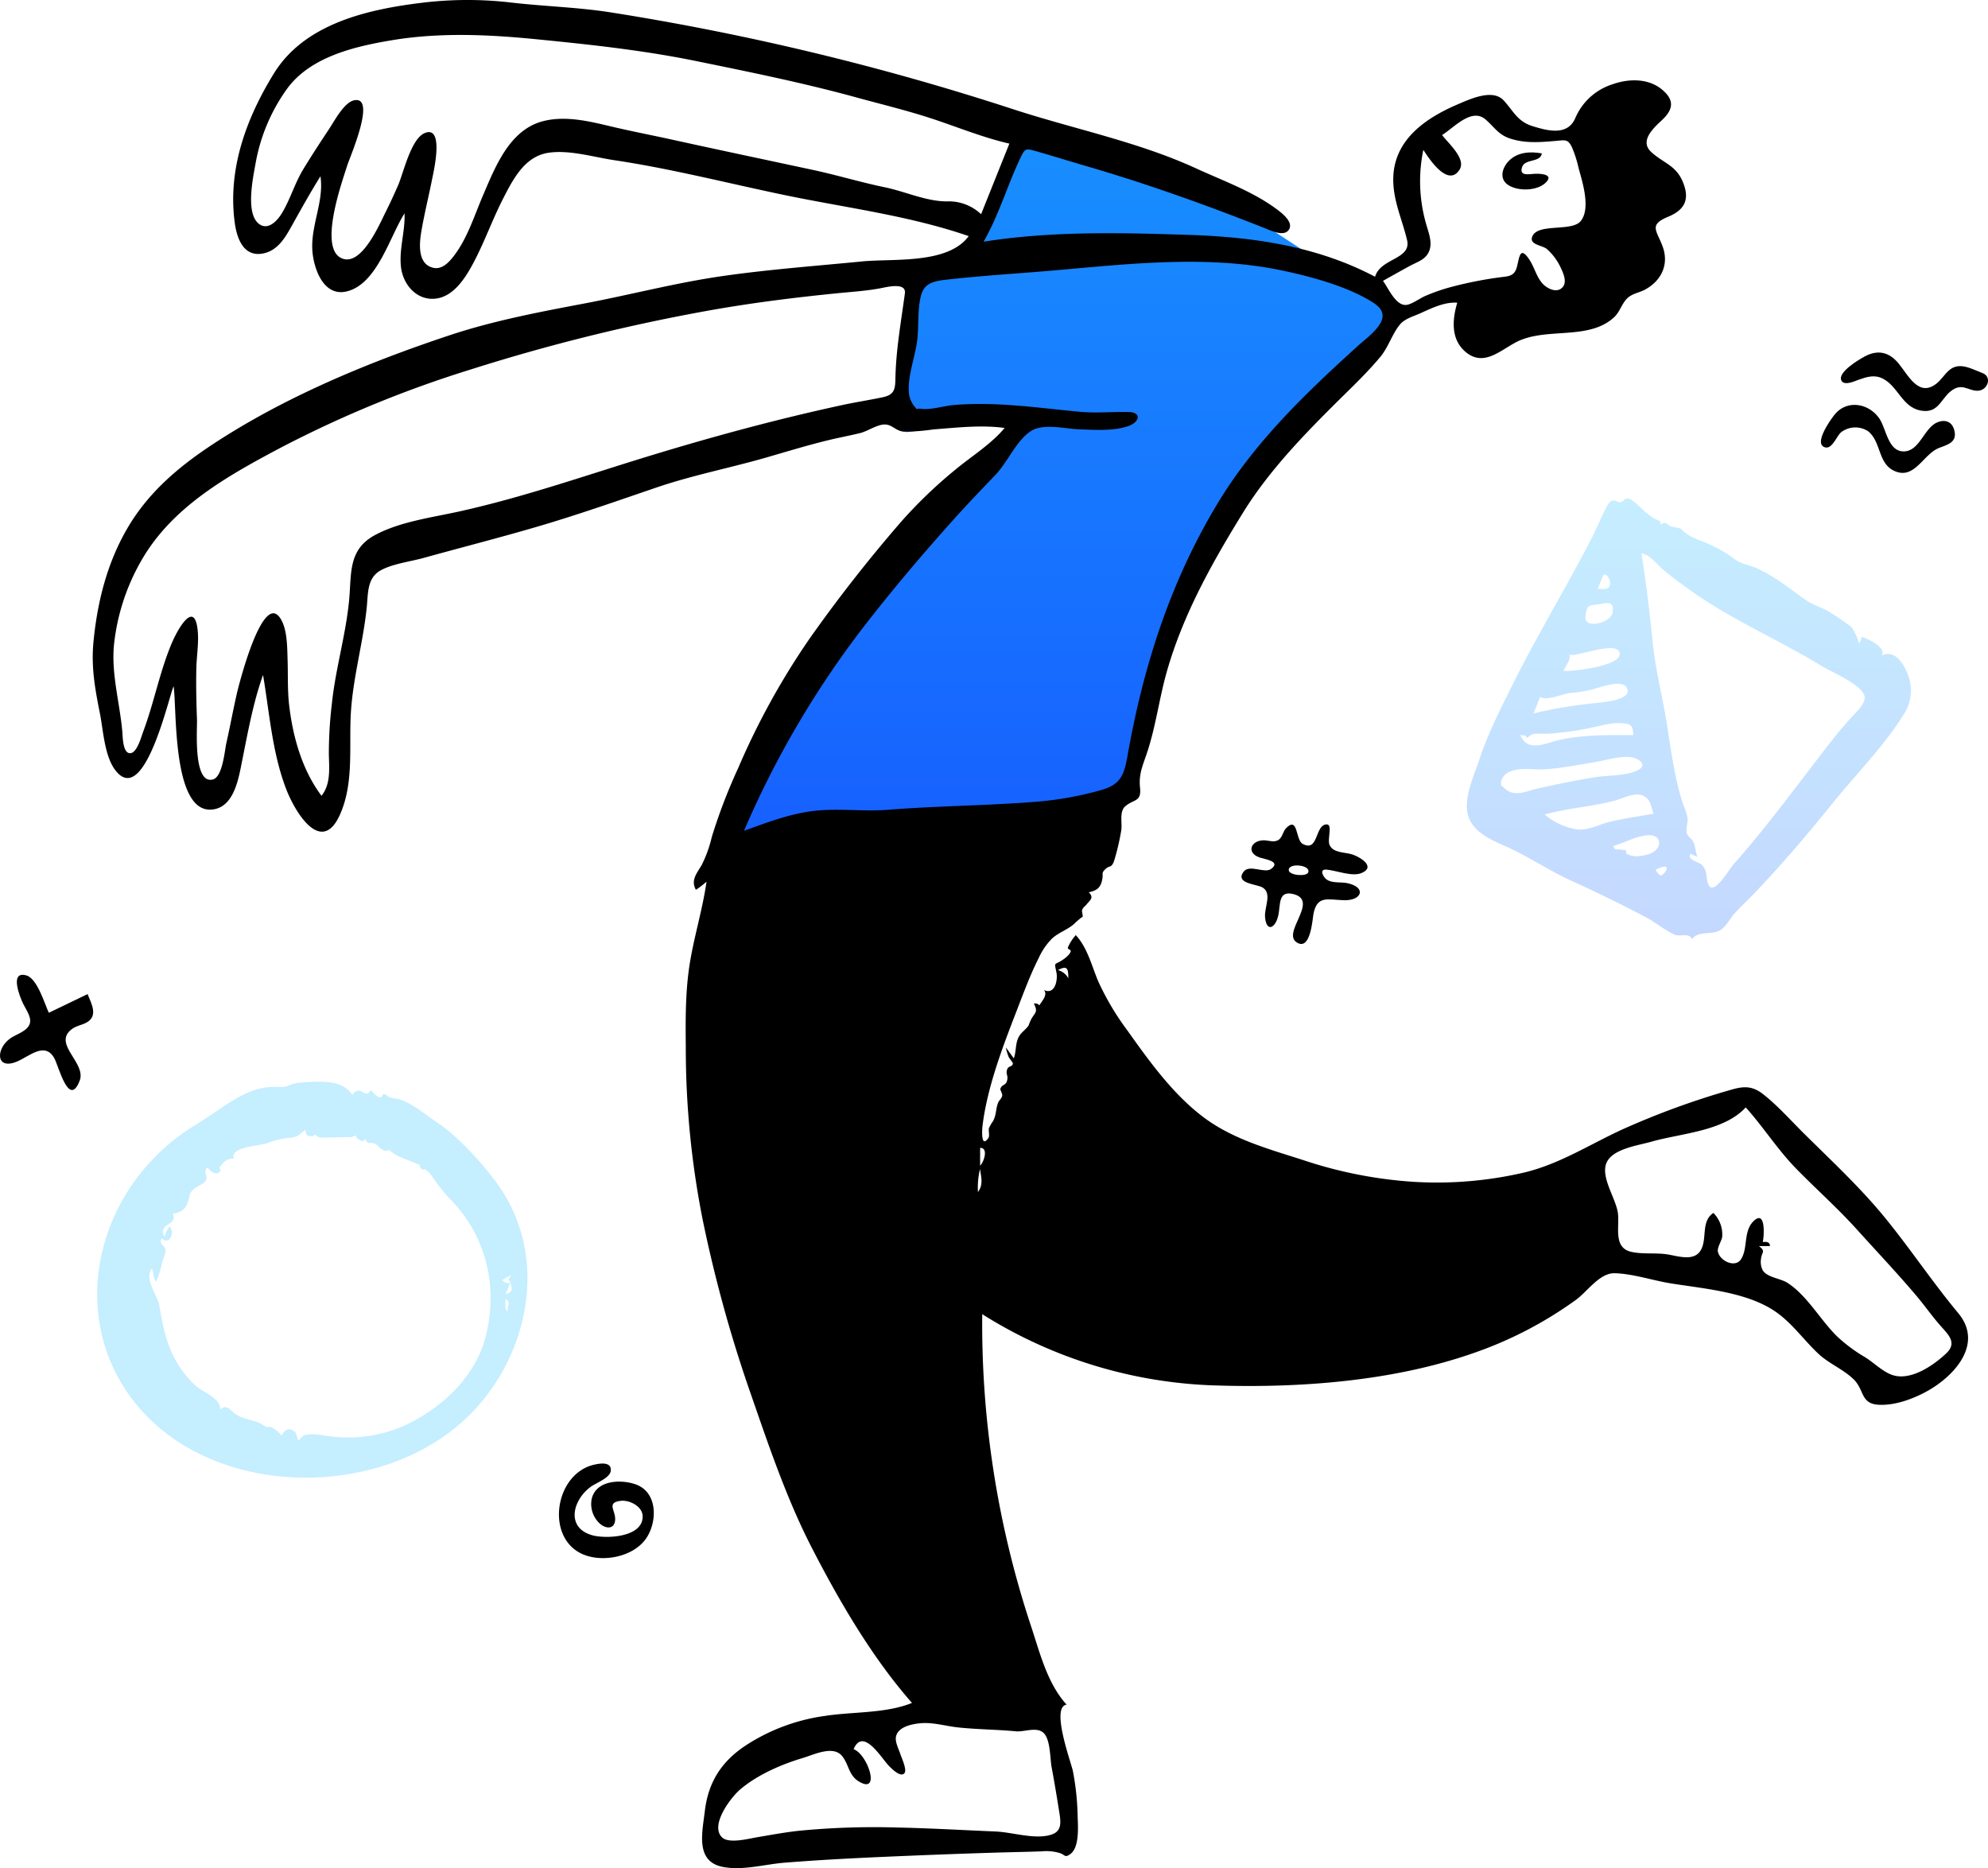 <svg xmlns="http://www.w3.org/2000/svg" xmlns:xlink="http://www.w3.org/1999/xlink" width="472.422" height="443.914" viewBox="0 0 472.422 443.914">
  <defs>
    <linearGradient id="linear-gradient" x1="0.5" x2="0.5" y2="1" gradientUnits="objectBoundingBox">
      <stop offset="0" stop-color="#1890ff"/>
      <stop offset="1" stop-color="#1760ff"/>
    </linearGradient>
    <linearGradient id="linear-gradient-2" x1="0.5" x2="0.5" y2="1" gradientUnits="objectBoundingBox">
      <stop offset="0" stop-color="#c5eeff"/>
      <stop offset="1" stop-color="#c4d8ff"/>
    </linearGradient>
  </defs>
  <g id="Character_zombieing" data-name="Character/zombieing" transform="translate(-161 -54)">
    <path id="Accent" d="M489.273,94.758q-3.121,8.26-6.241,16.522-2,5.294-4,10.586c-.473,1.251-.736,2.535-1.651,3.4-2.155,2.045-6.024,3.347-8.614,4.786l-5.206,2.892c-.895.5-2.879,1.122-3.506,1.948-.69.91-.364,2.58-.364,3.838v31.325l26.893-3.362-35.829,41.341c-2.943,3.4-6.517,6.665-8.71,10.616-4.667,8.411-9.23,16.882-13.843,25.322l-12.884,23.569,38.638-1.644c10-.426,20.28.214,29.918-2.621l23.836-7.01c1.057-.311,4.349-.663,5.1-1.513.7-.8.686-3.807.885-4.826,3.75-19.275,8.524-40.517,19.47-57.109,7.847-11.894,18.436-22.308,28.134-32.68,3.785-4.048,7.636-8.048,11.287-12.219a18.21,18.21,0,0,0,2.9-3.578c.4-.838.957-2.436.709-3.18-.108-.323-2.6-1.48-2.96-1.71-2.529-1.625-5.035-3.284-7.547-4.936-7.058-4.64-14.109-9.292-21.208-13.871-5.534-3.57-11.052-7.355-16.889-10.423-6.05-3.18-12.714-5.418-19.057-7.931q-9.615-3.809-19.262-7.536" transform="translate(-83.335 -13.356)" fill-rule="evenodd" fill="url(#linear-gradient)"/>
    <g id="Ink" transform="translate(161 54)">
      <path id="Fill-3" d="M473.239,321.6c-3.078,2.9-8.683,6.793-13.114,5.023-2.225-.889-4.126-2.841-6.153-4.1a37.41,37.41,0,0,1-6.639-4.93c-4.028-3.934-7.078-9.682-11.835-12.762-1.6-1.035-4.72-1.257-5.829-2.91a4.351,4.351,0,0,1-.452-2.724c.2-1.846,1.2-1.737-.47-3.093h2.588c.05-1-.948-1.082-1.692-.953.346-1.585.7-7.785-2.19-4.975-2.5,2.436-1.251,6.477-3.024,9.115-1.357,2.02-4.96.385-5.446-1.838-.218-1,.881-2.557,1.013-3.536a7.242,7.242,0,0,0-2.09-5.692c-3.089,2.058-1.338,6.317-3.1,9.021-1.593,2.447-5.14,1.3-7.565.875-2.907-.516-6.194.006-8.975-.68-4.2-1.037-2.631-5.968-3.047-9.15-.446-3.409-3.891-8.141-2.856-11.581,1.112-3.693,7.613-4.491,10.72-5.387,7.1-2.049,17.232-2.443,22.511-8.177,4.2,4.683,7.577,10.046,11.981,14.554,4.757,4.87,9.839,9.365,14.406,14.431,4.753,5.272,9.66,10.443,14.24,15.868,2,2.367,3.754,4.917,5.821,7.227,1.838,2.053,3.776,3.943,1.194,6.374M262.155,230.518c2.182-1.16,2.46-.433,2.459,1.957a3.963,3.963,0,0,0-2.459-1.957m-18.5,46.461v-4.213c2.1-.055.81,3.548,0,4.213m-.514,6.274a18.618,18.618,0,0,1,.487-5.457c.282,1.977.822,3.689-.487,5.457m9.045,128.159c1.932.181,4.91-1.15,6.535.366,1.669,1.558,1.536,6.092,1.931,8.2.654,3.478,1.232,6.967,1.783,10.462.361,2.291.807,4.618-1.783,5.495-3.828,1.295-9.3-.553-13.288-.721-7.882-.331-15.761-.793-23.65-.953a184.611,184.611,0,0,0-22.921.763c-3.438.359-6.8.994-10.2,1.568-1.794.3-6.6,1.571-8.22.058-3.048-2.847,2.02-9.493,4.2-11.37,4.045-3.483,9.8-6,14.871-7.508,2.711-.809,7.23-3.079,9.365-.54,1.638,1.948,1.573,4.548,3.921,6.023,5.44,3.419,2.257-6.389-1.142-7.6,2.283-5.342,6.633,2.2,8.438,4.012.642.645,2.73,2.771,3.637,1.7.679-.8-.677-3.667-.928-4.447-.382-1.185-1.348-2.986-1.07-4.271.5-2.325,3.764-2.958,5.717-3.152,3.029-.3,6,.66,8.994.981,4.592.492,9.22.5,13.817.931m-30.41-218.983c-5.979.476-12-.438-17.96.31-5.643.709-10.962,2.781-16.282,4.684a224.417,224.417,0,0,1,30.614-51.256c6.211-7.879,12.891-15.7,19.6-23.16,3.123-3.469,6.353-6.823,9.577-10.2,2.876-3.008,4.937-8.116,8.389-10.362,2.946-1.917,8.095-.55,11.36-.431,3.69.134,8.181.47,11.78-.758,2.608-.89,3.325-3.265.061-3.344-3.85-.093-7.638.308-11.538-.053-10.107-.934-19.85-2.469-30.039-1.6-2.334.2-5.407,1.193-7.7.895-1.647-.216-.564.612-1.709-.709a6.545,6.545,0,0,1-1.1-2.366c-.729-3.772,1.342-9.163,1.837-12.961.459-3.515.052-7.378.91-10.8.781-3.115,3.163-3.53,6.1-3.863,8.023-.911,16.21-1.4,24.269-2.082,18.392-1.567,37.368-3.93,55.635-.058,6.6,1.4,14.639,3.559,20.531,7.02,1.843,1.082,3.7,2.356,3.031,4.6-.7,2.327-4.1,4.785-5.792,6.318-12.478,11.327-24.529,22.881-33.294,37.415-11.178,18.534-17.593,38.551-21.356,59.789-.809,4.569-1.561,6.961-6.262,8.276a79.205,79.205,0,0,1-15.15,2.76c-11.829.972-23.694.992-35.517,1.935M225.78,69.692c-.906,6.747-2.133,13.479-2.254,20.279-.046,2.568-.289,3.855-3.02,4.428-3.22.675-6.493,1.178-9.728,1.878-15.611,3.383-30.926,7.538-46.2,12.215-14.843,4.546-29.442,9.661-44.618,13.028-6.528,1.449-14.167,2.425-20.113,5.633-6.4,3.452-5.555,9.111-6.129,15.326-.767,8.3-3.23,16.345-4.1,24.647a100.165,100.165,0,0,0-.729,11.949c.053,3.4.541,7.165-1.747,10.028-4.589-6.134-6.764-13.85-7.668-21.368-.44-3.655-.266-7.339-.391-11.011-.1-2.956-.036-7.658-1.961-10.127-4.186-5.365-9.63,16.136-10.147,18.432-.871,3.864-1.589,7.761-2.456,11.626-.385,1.713-.878,7.941-3.173,8.561-4.757,1.287-3.713-12.08-3.788-14.115-.151-4.108-.253-8.22-.157-12.332.07-2.968.644-6.188.3-9.157-.837-7.29-4.936.391-6.089,3.1-2.912,6.85-4.229,14.183-6.84,21.143-.434,1.158-1.455,5.055-3.072,5.128-1.8.08-1.785-3.945-1.888-5.121-.6-6.817-2.613-13.586-2-20.473a50.779,50.779,0,0,1,6.5-20.153c7.293-12.789,20.464-20.132,33.08-26.821a270.866,270.866,0,0,1,45.247-18.627,448.929,448.929,0,0,1,57.287-14.13c9.839-1.735,19.831-2.976,29.771-3.971,3.493-.35,6.988-.554,10.436-1.219,1.3-.251,6-1.446,5.64,1.22m10.057-21.834c-4.933.039-9.972-2.352-14.778-3.341-5.721-1.178-11.309-2.882-17.021-4.112C192.855,38,181.665,35.65,170.491,33.189c-4.851-1.068-9.725-2-14.557-3.146-5.169-1.228-10.754-2.6-16.046-1.274-8.02,2-11.408,10.779-14.353,17.627-2.08,4.837-3.71,10.228-6.954,14.437-1.155,1.5-2.8,3.29-4.891,2.8-3.891-.9-3.273-6.051-2.777-8.9.718-4.13,1.735-8.212,2.549-12.323.328-1.659,2.871-12.519-1.669-10.838-3.368,1.247-5.149,9.462-6.424,12.4-.947,2.18-1.951,4.347-3.014,6.473-1.419,2.837-5.466,12.314-9.947,11.092-6.413-1.749-.262-18.608.831-22.161.6-1.95,7.118-16.742,1.616-15.533-2.343.516-4.626,4.868-5.82,6.671-2.118,3.2-4.23,6.422-6.224,9.7-2.051,3.372-3.1,7.209-5.133,10.532-1.07,1.749-3.255,4.079-5.387,2.46-3.325-2.522-1.354-11.294-.772-14.612a43.133,43.133,0,0,1,7.465-17.531C84.532,13.491,95,11.043,103.8,9.571c11.362-1.9,22.881-1.38,34.29-.256,12.831,1.265,25.467,2.619,38.115,5.2,12.747,2.606,25.5,5.191,38.05,8.637,5.912,1.624,11.91,3.063,17.738,4.969,6.2,2.026,12.243,4.547,18.612,6.007L243.885,50.9a11.156,11.156,0,0,0-8.048-3.046m109.806,15.4c1.965-1.074,4.135-1.581,4.851-3.956.634-2.1-.449-4.476-.967-6.49a36.612,36.612,0,0,1-.548-17.187c1.225,1.87,5.81,9.062,8.6,4.708,1.682-2.626-2.825-6.4-4.141-8.25,2.887-1.782,7.01-6.563,10.337-3.68,2.15,1.864,3.06,3.659,5.957,4.566,3.517,1.1,6.828.848,10.42.545,2.514-.212,3.12-.548,4.1,1.388a27.568,27.568,0,0,1,1.62,5.04c.887,3.222,2.943,9.572.509,12.591-2.132,2.644-10.406.377-11.555,3.791-.627,1.862,2.364,1.928,3.507,2.849a13.477,13.477,0,0,1,3.355,4.576c.569,1.2,1.435,3.179.466,4.405-1.339,1.7-3.821.409-4.9-.823-1.433-1.637-1.9-3.875-3.095-5.658-2.2-3.272-2.326-.669-2.924,1.68-.621,2.441-2.089,2.272-4.338,2.586a93.029,93.029,0,0,0-11.774,2.385,44.242,44.242,0,0,0-5.752,2.039c-1.208.519-3.3,2.092-4.613,2.107-2.429.027-4.113-4.035-5.367-5.73,2.082-1.162,4.158-2.336,6.251-3.48m130.45,248.775c-6.067-7.283-11.321-15.194-17.307-22.541-5.9-7.246-12.734-13.581-19.36-20.143-3.127-3.1-6.123-6.5-9.575-9.24-2.575-2.048-4.556-2.079-7.654-1.173a190.242,190.242,0,0,0-26.091,9.527c-7.755,3.582-14.819,8.181-23.23,10.179a91.459,91.459,0,0,1-26.31,2.188,103.846,103.846,0,0,1-26.12-5.156c-8.128-2.614-16.6-4.9-23.555-10.077-7.288-5.431-12.919-13.243-18.136-20.59a63.812,63.812,0,0,1-7.043-11.841c-1.544-3.658-2.553-7.976-5.325-10.957a10.851,10.851,0,0,0-1.871,2.921c-.157.514.769.5.674.907-.18.77-1.2,1.555-1.8,1.974-2.14,1.506-2.153.307-1.591,3.124.327,1.642-.292,5.346-2.969,4.135.986,1.18-.58,2.669-1.092,3.641a1.25,1.25,0,0,0-1.312-.423c.979,1.95.4,2-.548,3.55a12.647,12.647,0,0,0-.7,1.639c-.969,1.381-2.09,1.729-2.655,3.448-.465,1.413-.346,2.966-.863,4.376l-1.878-2.6a10.7,10.7,0,0,0,.68,2.3c.187.386.988,1.287.978,1.5-.044.787-1.025.6-1.3,1.276-.525,1.273.234,1.46-.052,2.7-.328,1.425-1.209.855-1.628,2.07-.079.231.539,1.138.441,1.636-.138.7-.775,1.1-1,1.722-.573,1.591-.364,2.755-1.16,4.281a10.367,10.367,0,0,0-.974,1.658c-.19.592.219,1.851-.148,2.381-1.774,2.554-1.524-1.846-1.39-2.937,1.129-9.162,4.751-18.617,8.065-27.181,1.647-4.254,3.251-8.642,5.315-12.717a15.686,15.686,0,0,1,3.164-4.59c1.737-1.588,4.2-2.223,5.775-4-.248.28,1.706-1.569,1.393-.961.28-.543-.208-1.279-.035-1.8.216-.653.624-.79,1.078-1.361.817-1.026,1.787-1.537.5-2.844,1.9-.421,2.814-1.039,3.195-3.078.278-1.492-.283-1.394.7-2.389s1.48-.219,2.1-1.949a56.412,56.412,0,0,0,1.675-7.051c.387-1.891-.553-4.673,1.041-6.008,2.019-1.691,3.826-.975,3.464-4.375-.353-3.315.677-5.323,1.712-8.46,2.066-6.263,2.865-12.875,4.676-19.212,3.867-13.524,10.7-25.718,18.041-37.623,6.786-11,16.274-20.373,25.436-29.4,2.508-2.472,4.989-4.98,7.242-7.69,1.94-2.334,2.826-5.511,4.691-7.726,1.133-1.345,3.242-1.921,4.824-2.634,2.638-1.19,5.782-2.742,8.76-2.5-1.183,3.989-1.569,8.65,1.923,11.641,4.236,3.629,8.076-.141,11.959-2.21,7.078-3.771,17.2-.309,23.373-5.961,1.47-1.346,1.88-3.5,3.408-4.754,1.121-.922,2.717-1.156,3.979-1.843,3.836-2.088,5.7-5.909,4.2-10.131-1.365-3.859-3.486-5.2,1.235-7.154,3.832-1.587,5.289-3.977,3.555-8.234-1.654-4.058-4.683-4.525-7.55-7.181-2.777-2.572.413-5.566,2.493-7.5,2.683-2.491,3.2-4.736.085-7.326-3.257-2.712-7.906-2.617-11.7-1.276a14.3,14.3,0,0,0-8.939,8.121c-1.85,4.158-6.436,3-10.15,1.839-3.552-1.108-4.476-3.5-6.809-6.073-2.594-2.863-7.88-.415-10.939.894-7.535,3.22-15.024,8.3-15.323,17.306-.178,5.368,2.092,9.932,3.273,14.971,1.08,4.608-6.323,4.245-7.605,8.7-13.676-7.24-28.906-9.455-44.193-9.948-16.248-.524-32.73-.945-48.839,1.618,3.739-6.515,5.714-13.659,8.967-20.352.937-1.927,1.34-1.762,3.407-1.18,3.97,1.118,7.911,2.369,11.873,3.521,14.474,4.207,28.663,9.277,42.658,14.829,1.36.54,4.4,2.038,5.589.409,1.376-1.879-1.807-4.2-3.095-5.141C308.24,45.4,301.257,42.9,294.945,40c-13.8-6.339-29.077-9.349-43.474-14.057A618.579,618.579,0,0,0,155.936,2.952C148.054,1.707,140.088,1.525,132.171.6a89.1,89.1,0,0,0-21.049.046C98.172,2.209,83.158,5.578,75.844,17.433c-6.6,10.7-11.011,22.737-9.326,35.433.506,3.813,2.121,8.329,6.827,7.346,3.264-.682,5-3.455,6.513-6.162,2.29-4.089,4.552-8.178,7.033-12.158.92,5.967-2.424,11.834-1.9,17.913.358,4.125,2.637,10.642,7.992,9.474,7.34-1.6,10.36-13.067,13.889-18.568.179,4.237-1.306,8.413-.852,12.659.448,4.195,3.726,8.155,8.329,7.58,4.342-.542,7.164-5.194,9.008-8.7,2.566-4.874,4.41-10.1,6.916-15,2.349-4.6,5.132-10.073,10.74-10.937,5.005-.772,10.742,1.015,15.686,1.751,13.715,2.044,27.153,5.524,40.718,8.335,14.544,3.014,29.432,4.845,43.528,9.708-4.956,6.746-17.927,5.288-25.31,6.013-11.158,1.095-22.459,1.918-33.554,3.533-10.958,1.595-21.686,4.426-32.558,6.481-10.815,2.045-21.611,4.092-32.076,7.579-19.429,6.474-39.183,14.667-56.3,25.962-7.965,5.256-15.041,11.263-19.961,19.56-4.952,8.348-7.331,17.788-8.239,27.391-.565,5.98.395,11.154,1.553,16.974.839,4.213,1.111,11.268,4.489,14.353,6.448,5.889,11.8-18,12.993-20.882.857,4.728-.545,31.362,9.8,29.2,4.618-.966,5.665-7.3,6.431-11.122,1.4-6.959,2.648-14.058,5.038-20.761,1.534,9.031,2.173,18.439,5.477,27.064,2.194,5.728,8.456,15.892,12.821,6.086,3.274-7.355,2.151-15.8,2.543-23.6.435-8.653,2.919-17,3.8-25.567.341-3.319.032-7.06,3.368-8.871,2.863-1.554,7.051-2.061,10.177-2.929,9.26-2.571,18.58-4.934,27.8-7.662s18.313-5.918,27.41-9.031c8.7-2.976,17.584-4.669,26.39-7.217,5.007-1.45,9.953-2.966,15.03-4.176,2.363-.563,4.754-1,7.111-1.584,1.747-.432,4.049-2.061,5.846-2.032,1.849.03,2.544,1.6,4.664,1.718a51.849,51.849,0,0,0,6.873-.546c5.53-.424,11.408-1.11,16.925-.344-3.316,3.933-7.794,6.652-11.719,9.91a110.388,110.388,0,0,0-12.774,12.252,350.935,350.935,0,0,0-21.965,28.038,176.823,176.823,0,0,0-16.881,30.652,131.618,131.618,0,0,0-6.256,16.336,29.371,29.371,0,0,1-2.416,6.687c-1.1,1.915-2.661,3.565-1.355,5.877a23.738,23.738,0,0,0,2.519-1.938c-.939,6.616-2.966,13.017-4.008,19.613-1.027,6.5-.986,13.182-.919,19.745a209.531,209.531,0,0,0,3.95,40.661,321.4,321.4,0,0,0,11.01,40.313c4.4,12.662,8.809,25.942,14.947,37.876,6.555,12.747,14.353,26.149,23.842,36.939-6.2,2.539-14.086,2.064-20.649,3.087a45.788,45.788,0,0,0-18.641,6.883c-5.915,3.842-9.126,8.787-9.944,15.792-.581,4.985-2.307,11.887,4.234,13.2,4.7.942,9.963-.605,14.677-.988,8.245-.668,16.5-1.086,24.766-1.446q12.363-.54,24.731-.932c3.878-.12,7.758-.181,11.635-.32a11.1,11.1,0,0,1,4.349.413c1.232.4,1.142,1.222,2.513.2,2.212-1.645,1.757-6.832,1.695-9.113a62.85,62.85,0,0,0-1.114-10.533c-.407-2.052-5.353-15.279-1.507-15.835-4.468-4.909-6.252-11.92-8.259-18.073a228.228,228.228,0,0,1-11.791-74.712,109.991,109.991,0,0,0,55.516,16.942c20.09.635,42.162-1.015,61.239-7.7a93.476,93.476,0,0,0,24.322-12.636c2.715-1.963,5.623-6.408,9.187-6.332,4.252.091,9.014,1.7,13.237,2.389,8.076,1.316,18.617,2.059,25.454,7.055,3.714,2.713,6.376,6.511,9.69,9.638,2.521,2.379,5.855,3.67,8.358,6.049,2.7,2.566,1.628,5.919,6.1,6.127,3.827.177,8.023-1.363,11.323-3.17,6.585-3.606,13.6-11.3,7.511-18.606" transform="translate(-10.742 0)" fill-rule="evenodd"/>
      <path id="Fill-5" d="M571.952,198.283c9.636,6.845,20.689,11.521,30.759,17.685,2.521,1.543,10.373,4.747,10.3,7.609-.044,1.673-2.4,3.772-3.438,4.931-1.77,1.987-3.436,3.994-5.069,6.1-7.478,9.624-14.519,19.339-22.624,28.48-1.22,1.375-4.9,7.94-6.083,4.679-.538-1.478-.095-3.14-1.5-4.518-.721-.71-3.51-1.1-2.7-2.624l1.625.73c-.421-1.217-.39-2.55-1.021-3.7-.392-.715-1.158-1.053-1.423-1.858-.367-1.112.255-2.4.151-3.551a15.521,15.521,0,0,0-1.049-3.3c-2.1-6.392-2.849-12.837-3.923-19.432-1.062-6.526-2.717-12.848-3.366-19.447-.686-6.97-1.528-13.926-2.65-20.84,2,.281,3.542,2.457,4.959,3.688,2.227,1.934,4.644,3.666,7.047,5.373M564.4,265.762a3.82,3.82,0,0,1-1.079-1.331c4.723-2.34,1.873,1.652,1.079,1.331m-2.872-4.99c-2.059.567-3.538.682-5.125-.165-.151-.08.023-.7-.249-.826-.237-.11-.6.026-.8-.077-.691-.352-1.9.419-2.019-.927,2.627-.8,5.211-2.288,7.985-2.538,3.855-.347,3.677,3.577.21,4.533m-9.02-7.759c-2.809.657-5.123,2.191-8.108,1.79a16.081,16.081,0,0,1-7.446-3.5c5.529-1.565,11.326-1.848,16.85-3.362,1.8-.493,4.162-1.792,6.1-1.269,2.153.582,2.289,2.6,2.935,4.435-3.446.62-6.919,1.11-10.331,1.907m-17.568-7.788c-2.7.645-5.457,2.055-7.714-.379-.364-.393-.683,0-.64-1.21a3.231,3.231,0,0,1,2.2-2.546c2.341-1.056,5.623-.373,8.109-.528,3.966-.247,8-1.071,11.926-1.706,2.716-.439,5.522-1.414,8.3-1.222,2.143.149,4.729,1.975,1.605,3.308-2.845,1.214-7.11,1.028-10.192,1.554-4.556.777-9.1,1.655-13.591,2.729m-2.636-12.7.524.534a5.242,5.242,0,0,1,1.316-.893c1.368-.119,2.744-.025,4.115-.1a70.333,70.333,0,0,0,9.44-1.334c2.526-.493,5.1-1.344,7.7-1.131,2.251.184,2.488.645,2.635,2.818-5.746,0-11.664-.121-17.311,1.1-3.676.791-7.728,3.148-9.569-1.1l1.151.113m3.592-9.2c1.425,1.085,5.309-.719,7.016-.9a36.743,36.743,0,0,0,5.4-.862c1.593-.41,6.865-2.458,8.087-.5,1.874,3-5.713,3.551-6.916,3.7a110.937,110.937,0,0,0-15.187,2.5l1.6-3.938m6.92-10.192c.368,1.387,11.776-3.724,11.984-.009.16,2.85-11.287,4.27-13.345,4.02.482-1.312,1.764-2.488,1.361-4.01m3.83-8.718c.243-2.8.618-2.781,2.861-3.045,1.711-.2,4.063-1.2,3.618,1.846-.381,2.611-6.723,4.022-6.479,1.2m4.078-9.626c.54-1.5,1.755.52,1.78,1.283.068,2.032-1.473,1.593-2.956,1.593q.619-1.424,1.176-2.876M569.5,183.523c-.3-.364-2-.5-2.484-.68-1.189-.436-1.02-1.364-2.541-.448-.076-.077.069-.765-.014-.8a12.469,12.469,0,0,1-1.454-.64,18.99,18.99,0,0,1-2.357-1.731,21.481,21.481,0,0,0-2.566-2.317,3.357,3.357,0,0,0-1.189-.652c-1.23-.19-.877.667-1.952.837-.662.1-1.144-.668-2.01-.335-.748.288-1.183,1.337-1.516,1.962-1.212,2.273-2.147,4.72-3.334,7.017-6.068,11.747-12.966,23.049-18.844,34.906-2.831,5.712-5.785,11.464-7.778,17.534-1.437,4.378-4.681,10.774-1.89,15.149,2.03,3.181,6.094,4.554,9.337,6.091,4.879,2.313,9.377,5.336,14.31,7.578,5.882,2.674,11.594,5.471,17.328,8.456,2.445,1.273,4.652,3.107,7.089,4.314,1.491.738,3.793-.521,4.278,1.17,1.868-2.263,4.892-.754,7.054-2.348,1.271-.937,2.2-2.783,3.261-3.938,1.591-1.731,3.317-3.336,4.94-5.036,6.442-6.753,12.39-13.787,18.25-21.041,5.6-6.927,12.137-13.471,16.866-21.054a10.276,10.276,0,0,0,.979-9.492c-.9-2.426-3.085-6.089-6.2-4.482,1.181-1.96-3.374-4.054-4.755-4.437-.021-.005-.293,1.5-.678,1.463a12.408,12.408,0,0,0-1.727-3.766,55.907,55.907,0,0,0-5.586-3.821c-1.69-.965-3.474-1.443-5.111-2.523-1.985-1.308-3.807-2.86-5.8-4.16a38.909,38.909,0,0,0-6.193-3.6c-1.844-.748-3.5-.895-5.157-2.121a30.4,30.4,0,0,0-6.208-3.592c-2.047-.9-4.884-1.694-6.349-3.465" transform="translate(-169.891 -57.747)" fill-rule="evenodd" fill="url(#linear-gradient-2)"/>
      <path id="Fill-7" d="M131.41,432.749q.565-1.326,1.128-2.652c.465,1.541.6,2.307-1.128,2.652m.5,4.084c-.816.146-.494-2.412-.494-2.858,1.409.8.242,1.753.494,2.858m-1.271-7.38,2.086-1.232c-.968,1.794-.588.673-.189,1.871a1.716,1.716,0,0,1-1.9-.639m-4.12,14.019c-2.606,9.455-10.883,16.912-19.625,20.774a32.908,32.908,0,0,1-15.387,2.527c-2.092-.1-4.554-.775-6.568-.649-1.55.1-1.48.165-2.765,1.477-.568-1.046-.157-1.78-1.3-2.389-1.422-.76-2.012.125-2.718,1.177a7.358,7.358,0,0,0-2.5-2.024c.038.018-1.145-.027-1.1-.012-.214-.066-1.5-.893-1.9-1.043-1.653-.62-3.563-.875-5.088-1.764-1.334-.777-2.432-2.957-3.959-1.281,0-2.8-3.772-3.961-5.54-5.427a23.912,23.912,0,0,1-6.335-8.965c-1.468-3.5-1.958-6.854-2.646-10.461-.48-2.52-3.624-6.163-1.736-8.705.45,1.066.239,2.158.986,3.125a16.509,16.509,0,0,0,1.346-4.163c.149-.695,1.014-2.733.916-3.338-.2-1.238-1.733-1.306-.883-2.824,1.763,1.918,3.185-1.45,1.854-2.793a6.563,6.563,0,0,0-1.2,2.5c-1.733-3.5,3.064-2.372,2.014-5.531,1.751-.337,2.757-.778,3.423-2.508.74-1.925.2-2.344,1.876-3.616.578-.437,2.213-1.066,2.512-1.785.579-1.39-.894-1.8.4-3.1.436.764,2.134,2.278,3.064.838.186-.287-.6-.491-.027-1.152.842-.979,1.785-1.939,3.21-1.733-1.128-2.82,6.08-3.044,7.927-3.709a19.546,19.546,0,0,1,5.382-1.259c1.96-.155,2.057-.729,3.717-1.909.141,1.688.547,1.317,1.747,1.615q.433-.742.887-.167a1.459,1.459,0,0,0,1.1.4c.659.034,1.406-.052,2.1-.038,1.621.032,3.293-.1,4.883-.069a3.236,3.236,0,0,0,1.152-.428q.225.424.45.848c.842.106.908,1.161,1.944.007.307,1.468,1.187.7,2.118,1.1.848.364.984.945,1.767,1.35a1.408,1.408,0,0,0,1.657.167q.842.624,1.71,1.212a33.572,33.572,0,0,0,3.444,1.445q1.12.462,2.225.961.033,1.333,1.2.941a5.349,5.349,0,0,1,1.576,1.56,42.947,42.947,0,0,0,4.846,6.035c8.445,8.781,11.04,21.194,7.846,32.78m2.592-37.337c-3.813-5.106-9.209-10.952-14.059-14.177-2.458-1.635-5.908-4.57-8.914-5.434-.713-.205-1.45-.219-2.151-.434-.541-.166-.836-.721-1.453-.822-.432-.07-.479.9-.938.807-.959-.187-1.567-1.138-2.244-1.733-1.454,2.506-2.244-1.708-4.379,1.125-2.541-3.985-8.512-3.113-12.57-2.913a10.192,10.192,0,0,0-2.836.8,5.184,5.184,0,0,1-2.176.211,16.559,16.559,0,0,0-7.595,1.5c-4.194,1.992-8.044,5.1-12.027,7.5A49.875,49.875,0,0,0,45.9,402.6c-12.313,14.19-15.605,34.9-5.787,51.353,15.595,26.127,55.82,28.919,78.614,11.191,17.61-13.7,24.312-40.359,10.385-59" transform="translate(-11.26 -125.283)" fill="#c5eeff" fill-rule="evenodd"/>
      <path id="Fill-9" d="M454.656,302.8c-.438,1.044-4.525.693-4.614-.539-.133-1.84,5.375-1.276,4.614.539m4.341-.683c2.316.188,6.122,1.761,8.354.811,3.407-1.451-.171-3.678-2-4.343-1.86-.677-4.63-.317-5.586-2.262-.719-1.462,1.058-5.545-1.147-4.888-2.314.688-1.641,6.536-5.272,4.565-1.732-.941-1.025-6.67-3.926-3.743-.794.8-.863,2.271-1.915,2.868-1.073.61-2.419-.026-3.552.028-3,.141-3.955,2.946-.916,4.059,1.125.412,5.364.915,2.8,2.753-1.618,1.158-5.213-1.272-6.6.744-1.91,2.769,3.206,2.831,4.581,3.659,2.329,1.4.405,4.679.591,7.012.284,3.565,2.355,2.82,3.107-.2.638-2.56-.153-6.244,3.706-5.227,6.284,1.657-3.494,9.634,1.109,11.675,2.935,1.3,3.35-5.734,3.578-6.946.844-4.472,3.356-3.428,7.161-3.291,4.445.16,5.518-3.128.811-4.07-1.5-.3-3.568.079-4.872-.877-.772-.565-1.833-2.477-.006-2.329" transform="translate(-143.789 -95.475)" fill-rule="evenodd"/>
      <path id="Fill-11" d="M215.815,522.242c-3.6-1.288-9.616-1.01-10.506,3.637a6.313,6.313,0,0,0,1.7,5.416c1.558,1.638,4.039,1.79,3.906-1.063-.092-1.975-1.971-3.69,1.333-4.088,2.056-.247,5.1,1.29,5.2,3.561.231,5.119-8.63,5.52-11.9,4.635-6.481-1.756-4.72-8.544-.27-11.643,1.15-.8,4.449-2.034,4.6-3.7.2-2.205-2.527-1.755-3.863-1.464-9.825,2.139-11.966,18.6-1.7,21.7,4.662,1.409,11.227-.046,14.037-4.268,2.634-3.959,2.67-10.863-2.535-12.726" transform="translate(-64.736 -169.505)" fill-rule="evenodd"/>
      <path id="Fill-13" d="M20.813,349.126,11.6,353.561c-1.015-2.172-2.73-8.107-5.305-8.865-4.168-1.227-1.514,5.242-.795,6.721.591,1.215,1.962,3.1,1.629,4.546-.446,1.951-3.2,2.642-4.64,3.649-3.565,2.492-3.537,7.724,1.626,5.507,2.922-1.255,6.54-4.736,8.779-.784,1.034,1.823,3.484,12.01,6.043,5.348,1.583-4.125-6.037-8.41-2.281-11.9,1.21-1.123,2.625-1.218,3.834-1.863,2.918-1.559,1.273-4.44.322-6.8" transform="translate(0 -112.899)" fill-rule="evenodd"/>
      <path id="Fill-16" d="M684.268,129.456c-1.831-.67-4.1-1.977-6.131-1.532-2.163.473-3.034,2.64-4.606,3.942-4.275,3.541-6.766-1.737-9.115-4.629-2.219-2.731-4.925-3.394-8.056-1.716-1.247.669-6.5,3.734-5.585,5.7.659,1.413,3.255.145,4.14-.164,1.922-.669,3.707-1.255,5.673-.279,3.688,1.829,4.644,6.844,9.106,7.625,4.614.809,4.765-3.581,8.057-5.234,2.207-1.107,3.745.853,5.874.463,2.029-.372,2.968-3.325.642-4.174" transform="translate(-213.21 -40.831)" fill-rule="evenodd"/>
      <path id="Fill-19" d="M644.716,153.213c1.632.354,2.7-2.81,3.718-3.613a5.555,5.555,0,0,1,6.357-.26c3.369,2.614,2.208,8.257,7,9.728,4.287,1.315,6.307-4.332,9.916-5.738,2.1-.818,4.4-1.353,3.583-4.286-.565-2.028-2.231-2.549-4.043-1.77-3.113,1.338-4.17,6.788-7.86,6.886-3.818.1-4.232-5.4-5.871-7.8-2.5-3.654-7.636-4.537-10.555-1.043-.881,1.054-5.356,7.223-2.249,7.9" transform="translate(-210.904 -46.894)" fill-rule="evenodd"/>
      <path id="Fill-21" d="M532.349,61.573c2.27,1.553,6.793,1.5,8.884-.427,2.128-1.96-.713-2.261-2.446-2.2-1.333.046-3.829.707-3.069-1.6.674-2.043,4.381-1,4.69-3.246-2.789-.5-5.862-.32-7.925,1.872-1.492,1.585-2.258,4.143-.134,5.6" transform="translate(-174.01 -17.653)" fill-rule="evenodd"/>
    </g>
  </g>
</svg>
